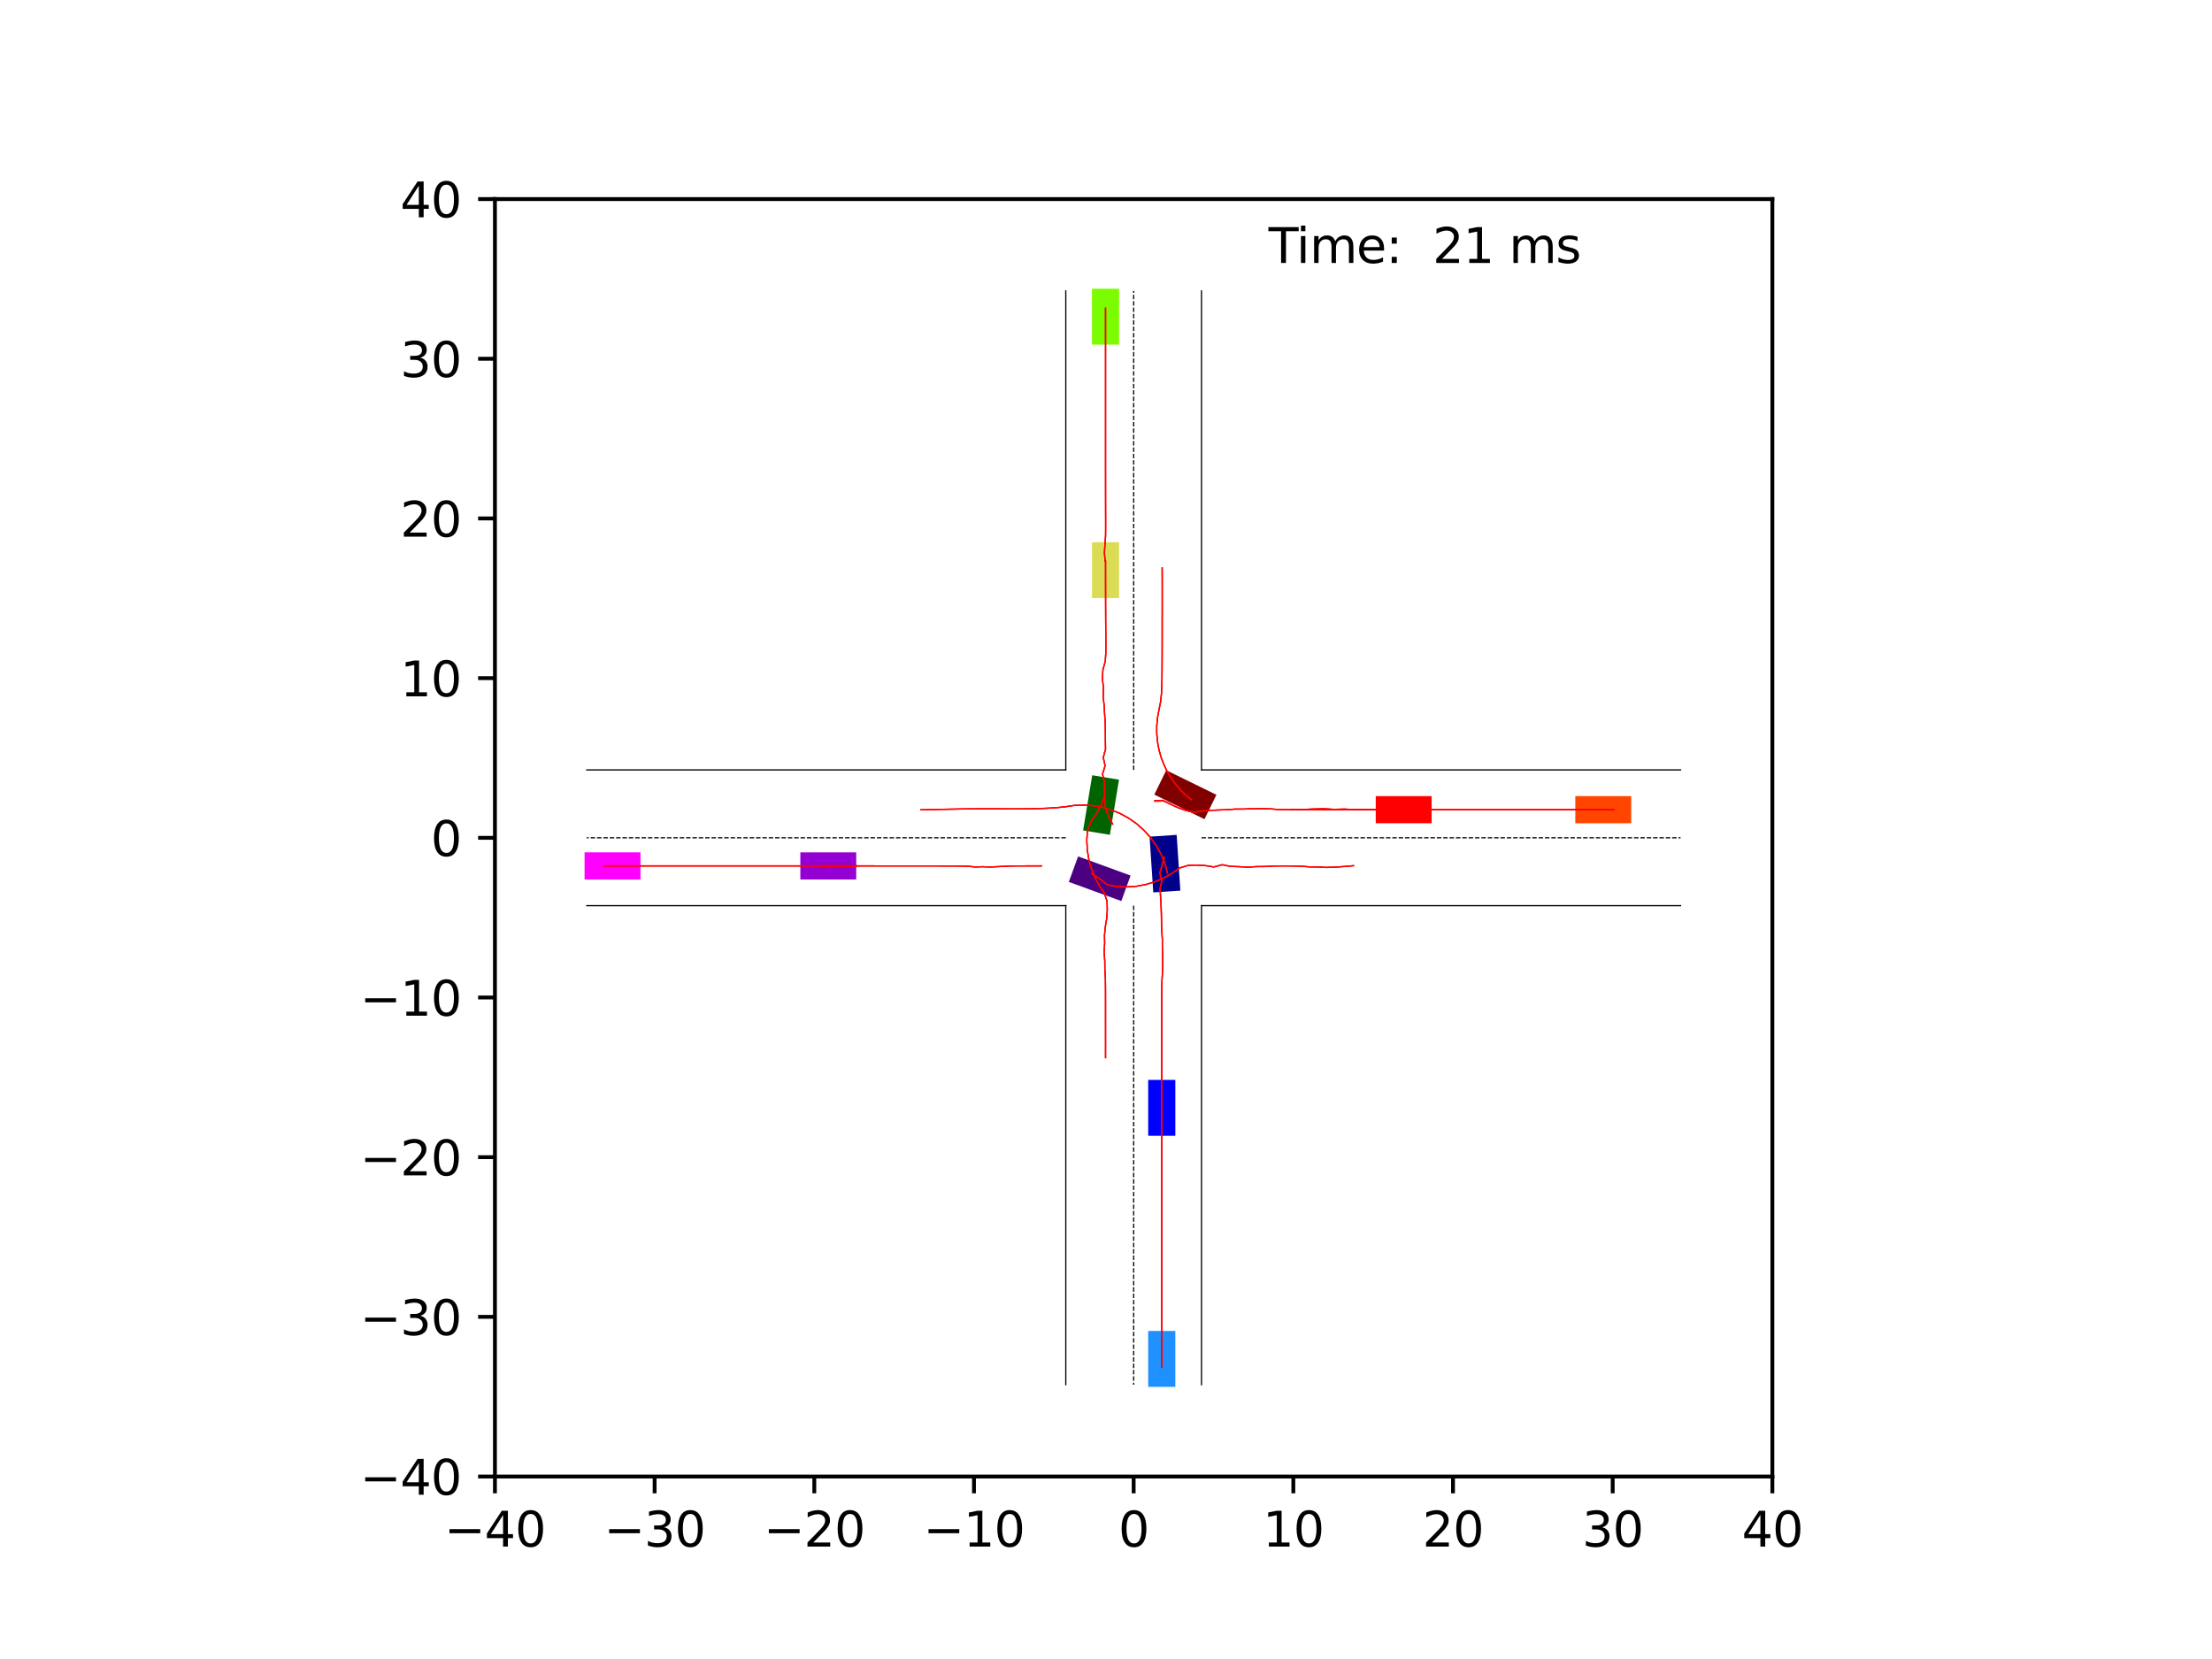 <?xml version="1.0" encoding="utf-8" standalone="no"?>
<!DOCTYPE svg PUBLIC "-//W3C//DTD SVG 1.1//EN"
  "http://www.w3.org/Graphics/SVG/1.1/DTD/svg11.dtd">
<svg xmlns:xlink="http://www.w3.org/1999/xlink" width="460.8pt" height="345.6pt" viewBox="0 0 460.8 345.6" xmlns="http://www.w3.org/2000/svg" version="1.1">
 <defs>
  <style type="text/css">*{stroke-linejoin: round; stroke-linecap: butt}</style>
 </defs>
 <g id="figure_1">
  <g id="patch_1">
   <path d="M 0 345.6 
L 460.8 345.6 
L 460.8 0 
L 0 0 
z
" style="fill: #ffffff"/>
  </g>
  <g id="axes_1">
   <g id="patch_2">
    <path d="M 103.104 307.584 
L 369.216 307.584 
L 369.216 41.472 
L 103.104 41.472 
z
" style="fill: #ffffff"/>
   </g>
   <g id="patch_3">
    <path d="M 245.89 185.534 
L 245.121 173.917 
L 239.478 174.291 
L 240.248 185.908 
z
" clip-path="url(#p01f7a4b858)" style="fill: #00008b"/>
   </g>
   <g id="patch_4">
    <path d="M 253.405 165.577 
L 242.952 160.45 
L 240.462 165.528 
L 250.915 170.654 
z
" clip-path="url(#p01f7a4b858)" style="fill: #800000"/>
   </g>
   <g id="patch_5">
    <path d="M 227.53 161.5 
L 225.63 172.987 
L 231.209 173.909 
L 233.109 162.423 
z
" clip-path="url(#p01f7a4b858)" style="fill: #006400"/>
   </g>
   <g id="patch_6">
    <path d="M 222.652 183.72 
L 233.591 187.706 
L 235.527 182.393 
L 224.588 178.407 
z
" clip-path="url(#p01f7a4b858)" style="fill: #4b0082"/>
   </g>
   <g id="patch_7">
    <path d="M 244.843 236.604 
L 244.843 224.962 
L 239.188 224.962 
L 239.188 236.604 
z
" clip-path="url(#p01f7a4b858)" style="fill: #0000ff"/>
   </g>
   <g id="patch_8">
    <path d="M 298.236 165.845 
L 286.593 165.845 
L 286.593 171.5 
L 298.236 171.5 
z
" clip-path="url(#p01f7a4b858)" style="fill: #ff0000"/>
   </g>
   <g id="patch_9">
    <path d="M 227.478 112.947 
L 227.481 124.59 
L 233.136 124.588 
L 233.133 112.946 
z
" clip-path="url(#p01f7a4b858)" style="fill: #dbdc56"/>
   </g>
   <g id="patch_10">
    <path d="M 166.726 183.211 
L 178.368 183.211 
L 178.368 177.557 
L 166.726 177.556 
z
" clip-path="url(#p01f7a4b858)" style="fill: #9400d3"/>
   </g>
   <g id="patch_11">
    <path d="M 244.843 288.908 
L 244.843 277.265 
L 239.188 277.265 
L 239.188 288.908 
z
" clip-path="url(#p01f7a4b858)" style="fill: #1e90ff"/>
   </g>
   <g id="patch_12">
    <path d="M 339.808 165.845 
L 328.166 165.845 
L 328.166 171.5 
L 339.808 171.5 
z
" clip-path="url(#p01f7a4b858)" style="fill: #ff4500"/>
   </g>
   <g id="patch_13">
    <path d="M 227.477 60.148 
L 227.477 71.791 
L 233.132 71.791 
L 233.132 60.148 
z
" clip-path="url(#p01f7a4b858)" style="fill: #7cfc00"/>
   </g>
   <g id="patch_14">
    <path d="M 121.78 183.211 
L 133.423 183.211 
L 133.423 177.556 
L 121.78 177.556 
z
" clip-path="url(#p01f7a4b858)" style="fill: #ff00ff"/>
   </g>
   <g id="matplotlib.axis_1">
    <g id="xtick_1">
     <g id="line2d_1">
      <defs>
       <path id="m1ffe1c98fa" d="M 0 0 
L 0 3.5 
" style="stroke: #000000; stroke-width: 0.8"/>
      </defs>
      <g>
       <use xlink:href="#m1ffe1c98fa" x="103.104" y="307.584" style="stroke: #000000; stroke-width: 0.8"/>
      </g>
     </g>
     <g id="text_1">
      <!-- −40 -->
      <g transform="translate(92.552 322.182) scale(0.1 -0.1)">
       <defs>
        <path id="DejaVuSans-2212" d="M 678 2272 
L 4684 2272 
L 4684 1741 
L 678 1741 
L 678 2272 
z
" transform="scale(0.016)"/>
        <path id="DejaVuSans-34" d="M 2419 4116 
L 825 1625 
L 2419 1625 
L 2419 4116 
z
M 2253 4666 
L 3047 4666 
L 3047 1625 
L 3713 1625 
L 3713 1100 
L 3047 1100 
L 3047 0 
L 2419 0 
L 2419 1100 
L 313 1100 
L 313 1709 
L 2253 4666 
z
" transform="scale(0.016)"/>
        <path id="DejaVuSans-30" d="M 2034 4250 
Q 1547 4250 1301 3770 
Q 1056 3291 1056 2328 
Q 1056 1369 1301 889 
Q 1547 409 2034 409 
Q 2525 409 2770 889 
Q 3016 1369 3016 2328 
Q 3016 3291 2770 3770 
Q 2525 4250 2034 4250 
z
M 2034 4750 
Q 2819 4750 3233 4129 
Q 3647 3509 3647 2328 
Q 3647 1150 3233 529 
Q 2819 -91 2034 -91 
Q 1250 -91 836 529 
Q 422 1150 422 2328 
Q 422 3509 836 4129 
Q 1250 4750 2034 4750 
z
" transform="scale(0.016)"/>
       </defs>
       <use xlink:href="#DejaVuSans-2212"/>
       <use xlink:href="#DejaVuSans-34" x="83.789"/>
       <use xlink:href="#DejaVuSans-30" x="147.412"/>
      </g>
     </g>
    </g>
    <g id="xtick_2">
     <g id="line2d_2">
      <g>
       <use xlink:href="#m1ffe1c98fa" x="136.368" y="307.584" style="stroke: #000000; stroke-width: 0.8"/>
      </g>
     </g>
     <g id="text_2">
      <!-- −30 -->
      <g transform="translate(125.816 322.182) scale(0.1 -0.1)">
       <defs>
        <path id="DejaVuSans-33" d="M 2597 2516 
Q 3050 2419 3304 2112 
Q 3559 1806 3559 1356 
Q 3559 666 3084 287 
Q 2609 -91 1734 -91 
Q 1441 -91 1130 -33 
Q 819 25 488 141 
L 488 750 
Q 750 597 1062 519 
Q 1375 441 1716 441 
Q 2309 441 2620 675 
Q 2931 909 2931 1356 
Q 2931 1769 2642 2001 
Q 2353 2234 1838 2234 
L 1294 2234 
L 1294 2753 
L 1863 2753 
Q 2328 2753 2575 2939 
Q 2822 3125 2822 3475 
Q 2822 3834 2567 4026 
Q 2313 4219 1838 4219 
Q 1578 4219 1281 4162 
Q 984 4106 628 3988 
L 628 4550 
Q 988 4650 1302 4700 
Q 1616 4750 1894 4750 
Q 2613 4750 3031 4423 
Q 3450 4097 3450 3541 
Q 3450 3153 3228 2886 
Q 3006 2619 2597 2516 
z
" transform="scale(0.016)"/>
       </defs>
       <use xlink:href="#DejaVuSans-2212"/>
       <use xlink:href="#DejaVuSans-33" x="83.789"/>
       <use xlink:href="#DejaVuSans-30" x="147.412"/>
      </g>
     </g>
    </g>
    <g id="xtick_3">
     <g id="line2d_3">
      <g>
       <use xlink:href="#m1ffe1c98fa" x="169.632" y="307.584" style="stroke: #000000; stroke-width: 0.8"/>
      </g>
     </g>
     <g id="text_3">
      <!-- −20 -->
      <g transform="translate(159.08 322.182) scale(0.1 -0.1)">
       <defs>
        <path id="DejaVuSans-32" d="M 1228 531 
L 3431 531 
L 3431 0 
L 469 0 
L 469 531 
Q 828 903 1448 1529 
Q 2069 2156 2228 2338 
Q 2531 2678 2651 2914 
Q 2772 3150 2772 3378 
Q 2772 3750 2511 3984 
Q 2250 4219 1831 4219 
Q 1534 4219 1204 4116 
Q 875 4013 500 3803 
L 500 4441 
Q 881 4594 1212 4672 
Q 1544 4750 1819 4750 
Q 2544 4750 2975 4387 
Q 3406 4025 3406 3419 
Q 3406 3131 3298 2873 
Q 3191 2616 2906 2266 
Q 2828 2175 2409 1742 
Q 1991 1309 1228 531 
z
" transform="scale(0.016)"/>
       </defs>
       <use xlink:href="#DejaVuSans-2212"/>
       <use xlink:href="#DejaVuSans-32" x="83.789"/>
       <use xlink:href="#DejaVuSans-30" x="147.412"/>
      </g>
     </g>
    </g>
    <g id="xtick_4">
     <g id="line2d_4">
      <g>
       <use xlink:href="#m1ffe1c98fa" x="202.896" y="307.584" style="stroke: #000000; stroke-width: 0.8"/>
      </g>
     </g>
     <g id="text_4">
      <!-- −10 -->
      <g transform="translate(192.344 322.182) scale(0.1 -0.1)">
       <defs>
        <path id="DejaVuSans-31" d="M 794 531 
L 1825 531 
L 1825 4091 
L 703 3866 
L 703 4441 
L 1819 4666 
L 2450 4666 
L 2450 531 
L 3481 531 
L 3481 0 
L 794 0 
L 794 531 
z
" transform="scale(0.016)"/>
       </defs>
       <use xlink:href="#DejaVuSans-2212"/>
       <use xlink:href="#DejaVuSans-31" x="83.789"/>
       <use xlink:href="#DejaVuSans-30" x="147.412"/>
      </g>
     </g>
    </g>
    <g id="xtick_5">
     <g id="line2d_5">
      <g>
       <use xlink:href="#m1ffe1c98fa" x="236.16" y="307.584" style="stroke: #000000; stroke-width: 0.8"/>
      </g>
     </g>
     <g id="text_5">
      <!-- 0 -->
      <g transform="translate(232.979 322.182) scale(0.1 -0.1)">
       <use xlink:href="#DejaVuSans-30"/>
      </g>
     </g>
    </g>
    <g id="xtick_6">
     <g id="line2d_6">
      <g>
       <use xlink:href="#m1ffe1c98fa" x="269.424" y="307.584" style="stroke: #000000; stroke-width: 0.8"/>
      </g>
     </g>
     <g id="text_6">
      <!-- 10 -->
      <g transform="translate(263.062 322.182) scale(0.1 -0.1)">
       <use xlink:href="#DejaVuSans-31"/>
       <use xlink:href="#DejaVuSans-30" x="63.623"/>
      </g>
     </g>
    </g>
    <g id="xtick_7">
     <g id="line2d_7">
      <g>
       <use xlink:href="#m1ffe1c98fa" x="302.688" y="307.584" style="stroke: #000000; stroke-width: 0.8"/>
      </g>
     </g>
     <g id="text_7">
      <!-- 20 -->
      <g transform="translate(296.325 322.182) scale(0.1 -0.1)">
       <use xlink:href="#DejaVuSans-32"/>
       <use xlink:href="#DejaVuSans-30" x="63.623"/>
      </g>
     </g>
    </g>
    <g id="xtick_8">
     <g id="line2d_8">
      <g>
       <use xlink:href="#m1ffe1c98fa" x="335.952" y="307.584" style="stroke: #000000; stroke-width: 0.8"/>
      </g>
     </g>
     <g id="text_8">
      <!-- 30 -->
      <g transform="translate(329.589 322.182) scale(0.1 -0.1)">
       <use xlink:href="#DejaVuSans-33"/>
       <use xlink:href="#DejaVuSans-30" x="63.623"/>
      </g>
     </g>
    </g>
    <g id="xtick_9">
     <g id="line2d_9">
      <g>
       <use xlink:href="#m1ffe1c98fa" x="369.216" y="307.584" style="stroke: #000000; stroke-width: 0.8"/>
      </g>
     </g>
     <g id="text_9">
      <!-- 40 -->
      <g transform="translate(362.853 322.182) scale(0.1 -0.1)">
       <use xlink:href="#DejaVuSans-34"/>
       <use xlink:href="#DejaVuSans-30" x="63.623"/>
      </g>
     </g>
    </g>
   </g>
   <g id="matplotlib.axis_2">
    <g id="ytick_1">
     <g id="line2d_10">
      <defs>
       <path id="m06faece63b" d="M 0 0 
L -3.5 0 
" style="stroke: #000000; stroke-width: 0.8"/>
      </defs>
      <g>
       <use xlink:href="#m06faece63b" x="103.104" y="307.584" style="stroke: #000000; stroke-width: 0.8"/>
      </g>
     </g>
     <g id="text_10">
      <!-- −40 -->
      <g transform="translate(74.999 311.383) scale(0.1 -0.1)">
       <use xlink:href="#DejaVuSans-2212"/>
       <use xlink:href="#DejaVuSans-34" x="83.789"/>
       <use xlink:href="#DejaVuSans-30" x="147.412"/>
      </g>
     </g>
    </g>
    <g id="ytick_2">
     <g id="line2d_11">
      <g>
       <use xlink:href="#m06faece63b" x="103.104" y="274.32" style="stroke: #000000; stroke-width: 0.8"/>
      </g>
     </g>
     <g id="text_11">
      <!-- −30 -->
      <g transform="translate(74.999 278.119) scale(0.1 -0.1)">
       <use xlink:href="#DejaVuSans-2212"/>
       <use xlink:href="#DejaVuSans-33" x="83.789"/>
       <use xlink:href="#DejaVuSans-30" x="147.412"/>
      </g>
     </g>
    </g>
    <g id="ytick_3">
     <g id="line2d_12">
      <g>
       <use xlink:href="#m06faece63b" x="103.104" y="241.056" style="stroke: #000000; stroke-width: 0.8"/>
      </g>
     </g>
     <g id="text_12">
      <!-- −20 -->
      <g transform="translate(74.999 244.855) scale(0.1 -0.1)">
       <use xlink:href="#DejaVuSans-2212"/>
       <use xlink:href="#DejaVuSans-32" x="83.789"/>
       <use xlink:href="#DejaVuSans-30" x="147.412"/>
      </g>
     </g>
    </g>
    <g id="ytick_4">
     <g id="line2d_13">
      <g>
       <use xlink:href="#m06faece63b" x="103.104" y="207.792" style="stroke: #000000; stroke-width: 0.8"/>
      </g>
     </g>
     <g id="text_13">
      <!-- −10 -->
      <g transform="translate(74.999 211.591) scale(0.1 -0.1)">
       <use xlink:href="#DejaVuSans-2212"/>
       <use xlink:href="#DejaVuSans-31" x="83.789"/>
       <use xlink:href="#DejaVuSans-30" x="147.412"/>
      </g>
     </g>
    </g>
    <g id="ytick_5">
     <g id="line2d_14">
      <g>
       <use xlink:href="#m06faece63b" x="103.104" y="174.528" style="stroke: #000000; stroke-width: 0.8"/>
      </g>
     </g>
     <g id="text_14">
      <!-- 0 -->
      <g transform="translate(89.742 178.327) scale(0.1 -0.1)">
       <use xlink:href="#DejaVuSans-30"/>
      </g>
     </g>
    </g>
    <g id="ytick_6">
     <g id="line2d_15">
      <g>
       <use xlink:href="#m06faece63b" x="103.104" y="141.264" style="stroke: #000000; stroke-width: 0.8"/>
      </g>
     </g>
     <g id="text_15">
      <!-- 10 -->
      <g transform="translate(83.379 145.063) scale(0.1 -0.1)">
       <use xlink:href="#DejaVuSans-31"/>
       <use xlink:href="#DejaVuSans-30" x="63.623"/>
      </g>
     </g>
    </g>
    <g id="ytick_7">
     <g id="line2d_16">
      <g>
       <use xlink:href="#m06faece63b" x="103.104" y="108" style="stroke: #000000; stroke-width: 0.8"/>
      </g>
     </g>
     <g id="text_16">
      <!-- 20 -->
      <g transform="translate(83.379 111.799) scale(0.1 -0.1)">
       <use xlink:href="#DejaVuSans-32"/>
       <use xlink:href="#DejaVuSans-30" x="63.623"/>
      </g>
     </g>
    </g>
    <g id="ytick_8">
     <g id="line2d_17">
      <g>
       <use xlink:href="#m06faece63b" x="103.104" y="74.736" style="stroke: #000000; stroke-width: 0.8"/>
      </g>
     </g>
     <g id="text_17">
      <!-- 30 -->
      <g transform="translate(83.379 78.535) scale(0.1 -0.1)">
       <use xlink:href="#DejaVuSans-33"/>
       <use xlink:href="#DejaVuSans-30" x="63.623"/>
      </g>
     </g>
    </g>
    <g id="ytick_9">
     <g id="line2d_18">
      <g>
       <use xlink:href="#m06faece63b" x="103.104" y="41.472" style="stroke: #000000; stroke-width: 0.8"/>
      </g>
     </g>
     <g id="text_18">
      <!-- 40 -->
      <g transform="translate(83.379 45.271) scale(0.1 -0.1)">
       <use xlink:href="#DejaVuSans-34"/>
       <use xlink:href="#DejaVuSans-30" x="63.623"/>
      </g>
     </g>
    </g>
   </g>
   <g id="line2d_19">
    <path d="M 250.297 288.457 
L 250.297 188.665 
" clip-path="url(#p01f7a4b858)" style="fill: none; stroke: #000000; stroke-width: 0.25; stroke-linecap: square"/>
   </g>
   <g id="line2d_20">
    <path d="M 250.297 188.665 
L 350.089 188.665 
" clip-path="url(#p01f7a4b858)" style="fill: none; stroke: #000000; stroke-width: 0.25; stroke-linecap: square"/>
   </g>
   <g id="line2d_21">
    <path d="M 350.089 160.391 
L 250.297 160.391 
" clip-path="url(#p01f7a4b858)" style="fill: none; stroke: #000000; stroke-width: 0.25; stroke-linecap: square"/>
   </g>
   <g id="line2d_22">
    <path d="M 250.297 160.391 
L 250.297 60.599 
" clip-path="url(#p01f7a4b858)" style="fill: none; stroke: #000000; stroke-width: 0.25; stroke-linecap: square"/>
   </g>
   <g id="line2d_23">
    <path d="M 222.023 60.599 
L 222.023 160.391 
" clip-path="url(#p01f7a4b858)" style="fill: none; stroke: #000000; stroke-width: 0.25; stroke-linecap: square"/>
   </g>
   <g id="line2d_24">
    <path d="M 222.023 160.391 
L 122.231 160.391 
" clip-path="url(#p01f7a4b858)" style="fill: none; stroke: #000000; stroke-width: 0.25; stroke-linecap: square"/>
   </g>
   <g id="line2d_25">
    <path d="M 122.231 188.665 
L 222.023 188.665 
" clip-path="url(#p01f7a4b858)" style="fill: none; stroke: #000000; stroke-width: 0.25; stroke-linecap: square"/>
   </g>
   <g id="line2d_26">
    <path d="M 222.023 188.665 
L 222.023 288.457 
" clip-path="url(#p01f7a4b858)" style="fill: none; stroke: #000000; stroke-width: 0.25; stroke-linecap: square"/>
   </g>
   <g id="line2d_27">
    <path d="M 250.297 174.528 
L 350.089 174.528 
" clip-path="url(#p01f7a4b858)" style="fill: none; stroke-dasharray: 0.925,0.4; stroke-dashoffset: 0; stroke: #000000; stroke-width: 0.25"/>
   </g>
   <g id="line2d_28">
    <path d="M 236.16 160.391 
L 236.16 60.599 
" clip-path="url(#p01f7a4b858)" style="fill: none; stroke-dasharray: 0.925,0.4; stroke-dashoffset: 0; stroke: #000000; stroke-width: 0.25"/>
   </g>
   <g id="line2d_29">
    <path d="M 222.023 174.528 
L 122.231 174.528 
" clip-path="url(#p01f7a4b858)" style="fill: none; stroke-dasharray: 0.925,0.4; stroke-dashoffset: 0; stroke: #000000; stroke-width: 0.25"/>
   </g>
   <g id="line2d_30">
    <path d="M 236.16 188.665 
L 236.16 288.457 
" clip-path="url(#p01f7a4b858)" style="fill: none; stroke-dasharray: 0.925,0.4; stroke-dashoffset: 0; stroke: #000000; stroke-width: 0.25"/>
   </g>
   <g id="line2d_31">
    <path d="M 243.207 181.901 
L 242.684 179.913 
L 241.895 178 
L 240.889 176.183 
L 239.685 174.493 
L 238.303 172.96 
L 236.771 171.604 
L 235.113 170.439 
L 233.353 169.475 
L 231.512 168.717 
L 229.616 168.168 
L 227.687 167.831 
L 225.749 167.702 
L 223.823 167.78 
L 221.928 168.059 
L 220.033 168.252 
L 218.14 168.362 
L 216.249 168.429 
L 214.363 168.469 
L 212.478 168.491 
L 210.596 168.494 
L 208.715 168.484 
L 206.836 168.471 
L 204.957 168.466 
L 203.08 168.483 
L 201.203 168.507 
L 199.326 168.537 
L 197.45 168.573 
L 195.575 168.613 
L 193.701 168.66 
L 191.827 168.711 
" clip-path="url(#p01f7a4b858)" style="fill: none; stroke: #ff0000; stroke-opacity: 0.2; stroke-width: 0.25; stroke-linecap: square"/>
   </g>
   <g id="line2d_32">
    <path d="M 243.207 181.901 
L 242.684 179.913 
L 241.895 178 
L 240.89 176.183 
L 239.686 174.493 
L 238.304 172.959 
L 236.772 171.604 
L 235.114 170.44 
L 233.353 169.476 
L 231.512 168.718 
L 229.615 168.17 
L 227.686 167.833 
L 225.748 167.706 
L 223.822 167.785 
L 221.928 168.065 
L 220.033 168.26 
L 218.139 168.372 
L 216.249 168.439 
L 214.362 168.481 
L 212.478 168.503 
L 210.596 168.507 
L 208.715 168.497 
L 206.836 168.484 
L 204.957 168.479 
L 203.079 168.496 
L 201.202 168.521 
L 199.326 168.551 
L 197.45 168.586 
L 195.575 168.626 
L 193.701 168.672 
L 191.827 168.723 
" clip-path="url(#p01f7a4b858)" style="fill: none; stroke: #ff0000; stroke-opacity: 0.4; stroke-width: 0.25; stroke-linecap: square"/>
   </g>
   <g id="line2d_33">
    <path d="M 243.207 181.901 
L 242.684 179.912 
L 241.895 178 
L 240.891 176.182 
L 239.687 174.492 
L 238.307 172.957 
L 236.775 171.601 
L 235.117 170.437 
L 233.356 169.473 
L 231.516 168.714 
L 229.619 168.165 
L 227.69 167.827 
L 225.752 167.701 
L 223.826 167.781 
L 221.932 168.061 
L 220.037 168.257 
L 218.144 168.368 
L 216.253 168.436 
L 214.366 168.477 
L 212.482 168.499 
L 210.6 168.503 
L 208.719 168.492 
L 206.84 168.479 
L 204.961 168.474 
L 203.084 168.49 
L 201.207 168.513 
L 199.33 168.543 
L 197.454 168.576 
L 195.579 168.615 
L 193.705 168.659 
L 191.831 168.709 
" clip-path="url(#p01f7a4b858)" style="fill: none; stroke: #ff0000; stroke-opacity: 0.6; stroke-width: 0.25; stroke-linecap: square"/>
   </g>
   <g id="line2d_34">
    <path d="M 243.207 181.901 
L 242.684 179.913 
L 241.895 178 
L 240.89 176.182 
L 239.686 174.492 
L 238.306 172.958 
L 236.774 171.602 
L 235.116 170.437 
L 233.355 169.473 
L 231.514 168.715 
L 229.617 168.167 
L 227.688 167.83 
L 225.75 167.704 
L 223.824 167.784 
L 221.93 168.065 
L 220.035 168.261 
L 218.141 168.373 
L 216.251 168.442 
L 214.364 168.483 
L 212.48 168.505 
L 210.598 168.509 
L 208.717 168.498 
L 206.838 168.485 
L 204.959 168.479 
L 203.081 168.495 
L 201.204 168.519 
L 199.328 168.548 
L 197.452 168.581 
L 195.577 168.619 
L 193.702 168.662 
L 191.828 168.711 
" clip-path="url(#p01f7a4b858)" style="fill: none; stroke: #ff0000; stroke-opacity: 0.8; stroke-width: 0.25; stroke-linecap: square"/>
   </g>
   <g id="line2d_35">
    <path d="M 243.207 181.901 
L 242.684 179.913 
L 241.895 178 
L 240.89 176.183 
L 239.685 174.493 
L 238.304 172.959 
L 236.772 171.603 
L 235.114 170.439 
L 233.353 169.475 
L 231.512 168.717 
L 229.615 168.169 
L 227.686 167.832 
L 225.747 167.705 
L 223.821 167.784 
L 221.927 168.064 
L 220.032 168.26 
L 218.139 168.372 
L 216.248 168.441 
L 214.361 168.482 
L 212.477 168.503 
L 210.595 168.507 
L 208.714 168.495 
L 206.835 168.481 
L 204.956 168.475 
L 203.078 168.49 
L 201.201 168.512 
L 199.325 168.54 
L 197.449 168.573 
L 195.574 168.609 
L 193.699 168.652 
L 191.825 168.699 
" clip-path="url(#p01f7a4b858)" style="fill: none; stroke: #ff0000; stroke-width: 0.25; stroke-linecap: square"/>
   </g>
   <g id="line2d_36">
    <path d="M 248.165 166.576 
L 246.934 165.551 
L 245.807 164.432 
L 244.787 163.226 
L 243.877 161.94 
L 243.081 160.582 
L 242.403 159.153 
L 241.847 157.66 
L 241.419 156.107 
L 241.126 154.504 
L 240.977 152.861 
L 240.976 151.194 
L 241.13 149.518 
L 241.44 147.849 
L 241.775 146.175 
L 241.958 144.467 
L 242.036 142.744 
L 242.077 141.013 
L 242.091 139.278 
L 242.101 137.538 
L 242.109 135.795 
L 242.115 134.049 
L 242.12 132.302 
L 242.124 130.553 
L 242.128 128.804 
L 242.131 127.053 
L 242.133 125.302 
L 242.134 123.55 
L 242.134 121.797 
L 242.131 120.045 
L 242.123 118.291 
" clip-path="url(#p01f7a4b858)" style="fill: none; stroke: #ff0000; stroke-opacity: 0.2; stroke-width: 0.25; stroke-linecap: square"/>
   </g>
   <g id="line2d_37">
    <path d="M 248.165 166.576 
L 246.934 165.552 
L 245.806 164.433 
L 244.785 163.227 
L 243.875 161.942 
L 243.078 160.584 
L 242.4 159.156 
L 241.843 157.663 
L 241.414 156.111 
L 241.12 154.508 
L 240.969 152.865 
L 240.967 151.198 
L 241.12 149.522 
L 241.428 147.853 
L 241.761 146.178 
L 241.943 144.471 
L 242.018 142.747 
L 242.057 141.017 
L 242.069 139.281 
L 242.076 137.541 
L 242.081 135.798 
L 242.085 134.053 
L 242.087 132.305 
L 242.089 130.556 
L 242.091 128.806 
L 242.092 127.056 
L 242.091 125.304 
L 242.091 123.552 
L 242.089 121.799 
L 242.084 120.047 
L 242.075 118.293 
" clip-path="url(#p01f7a4b858)" style="fill: none; stroke: #ff0000; stroke-opacity: 0.4; stroke-width: 0.25; stroke-linecap: square"/>
   </g>
   <g id="line2d_38">
    <path d="M 248.165 166.576 
L 246.933 165.553 
L 245.804 164.435 
L 244.783 163.23 
L 243.874 161.944 
L 243.079 160.585 
L 242.402 159.156 
L 241.847 157.663 
L 241.42 156.11 
L 241.128 154.507 
L 240.978 152.864 
L 240.978 151.197 
L 241.131 149.521 
L 241.441 147.853 
L 241.776 146.178 
L 241.959 144.471 
L 242.036 142.748 
L 242.076 141.017 
L 242.089 139.281 
L 242.098 137.541 
L 242.104 135.798 
L 242.108 134.053 
L 242.112 132.305 
L 242.115 130.556 
L 242.118 128.806 
L 242.121 127.055 
L 242.122 125.304 
L 242.123 123.551 
L 242.124 121.799 
L 242.121 120.046 
L 242.114 118.292 
" clip-path="url(#p01f7a4b858)" style="fill: none; stroke: #ff0000; stroke-opacity: 0.6; stroke-width: 0.25; stroke-linecap: square"/>
   </g>
   <g id="line2d_39">
    <path d="M 248.165 166.576 
L 246.932 165.554 
L 245.803 164.436 
L 244.782 163.231 
L 243.873 161.946 
L 243.078 160.586 
L 242.401 159.158 
L 241.846 157.664 
L 241.418 156.112 
L 241.126 154.509 
L 240.977 152.866 
L 240.976 151.199 
L 241.129 149.523 
L 241.439 147.855 
L 241.773 146.181 
L 241.955 144.473 
L 242.031 142.75 
L 242.069 141.019 
L 242.081 139.284 
L 242.088 137.544 
L 242.093 135.8 
L 242.096 134.055 
L 242.098 132.307 
L 242.1 130.558 
L 242.101 128.808 
L 242.102 127.057 
L 242.103 125.305 
L 242.102 123.553 
L 242.102 121.8 
L 242.098 120.047 
L 242.09 118.293 
" clip-path="url(#p01f7a4b858)" style="fill: none; stroke: #ff0000; stroke-opacity: 0.8; stroke-width: 0.25; stroke-linecap: square"/>
   </g>
   <g id="line2d_40">
    <path d="M 248.165 166.576 
L 246.934 165.552 
L 245.806 164.433 
L 244.786 163.227 
L 243.876 161.942 
L 243.082 160.583 
L 242.404 159.154 
L 241.849 157.661 
L 241.422 156.108 
L 241.131 154.505 
L 240.982 152.863 
L 240.982 151.196 
L 241.137 149.521 
L 241.447 147.853 
L 241.782 146.178 
L 241.965 144.471 
L 242.041 142.748 
L 242.08 141.017 
L 242.092 139.281 
L 242.099 137.541 
L 242.104 135.798 
L 242.107 134.053 
L 242.109 132.305 
L 242.111 130.556 
L 242.113 128.805 
L 242.115 127.054 
L 242.116 125.302 
L 242.116 123.55 
L 242.116 121.797 
L 242.114 120.043 
L 242.106 118.29 
" clip-path="url(#p01f7a4b858)" style="fill: none; stroke: #ff0000; stroke-width: 0.25; stroke-linecap: square"/>
   </g>
   <g id="line2d_41">
    <path d="M 230.092 165.911 
L 229.369 167.705 
L 228.443 169.442 
L 227.314 171.102 
L 226.527 172.983 
L 226.399 175.036 
L 226.506 177.088 
L 226.839 179.092 
L 227.382 181.008 
L 228.11 182.808 
L 229.002 184.477 
L 230.037 186.009 
L 230.617 187.726 
L 230.673 189.512 
L 230.556 191.281 
L 230.269 193.025 
L 230.094 194.784 
L 230.124 196.557 
L 230.012 198.334 
L 230.145 200.12 
L 230.161 201.921 
L 230.273 203.729 
L 230.298 205.551 
L 230.304 207.381 
L 230.305 209.22 
L 230.305 211.064 
L 230.306 212.914 
L 230.307 214.767 
L 230.307 216.621 
L 230.307 218.477 
L 230.304 220.332 
" clip-path="url(#p01f7a4b858)" style="fill: none; stroke: #ff0000; stroke-opacity: 0.2; stroke-width: 0.25; stroke-linecap: square"/>
   </g>
   <g id="line2d_42">
    <path d="M 230.092 165.911 
L 229.369 167.705 
L 228.443 169.443 
L 227.314 171.102 
L 226.527 172.982 
L 226.399 175.036 
L 226.505 177.088 
L 226.838 179.092 
L 227.38 181.008 
L 228.108 182.808 
L 228.999 184.477 
L 230.035 186.008 
L 230.614 187.726 
L 230.67 189.512 
L 230.553 191.281 
L 230.266 193.025 
L 230.09 194.784 
L 230.121 196.556 
L 230.008 198.334 
L 230.141 200.12 
L 230.158 201.921 
L 230.269 203.729 
L 230.295 205.55 
L 230.3 207.38 
L 230.302 209.219 
L 230.302 211.064 
L 230.303 212.913 
L 230.304 214.766 
L 230.305 216.621 
L 230.305 218.476 
L 230.303 220.332 
" clip-path="url(#p01f7a4b858)" style="fill: none; stroke: #ff0000; stroke-opacity: 0.4; stroke-width: 0.25; stroke-linecap: square"/>
   </g>
   <g id="line2d_43">
    <path d="M 230.092 165.911 
L 229.37 167.705 
L 228.445 169.444 
L 227.317 171.103 
L 226.53 172.984 
L 226.402 175.037 
L 226.506 177.09 
L 226.836 179.094 
L 227.377 181.01 
L 228.106 182.81 
L 228.999 184.478 
L 230.037 186.008 
L 230.616 187.726 
L 230.673 189.512 
L 230.556 191.28 
L 230.268 193.024 
L 230.092 194.783 
L 230.122 196.556 
L 230.01 198.333 
L 230.143 200.119 
L 230.159 201.92 
L 230.271 203.728 
L 230.296 205.549 
L 230.302 207.38 
L 230.303 209.218 
L 230.304 211.063 
L 230.305 212.913 
L 230.306 214.766 
L 230.307 216.621 
L 230.307 218.476 
L 230.305 220.332 
" clip-path="url(#p01f7a4b858)" style="fill: none; stroke: #ff0000; stroke-opacity: 0.6; stroke-width: 0.25; stroke-linecap: square"/>
   </g>
   <g id="line2d_44">
    <path d="M 230.092 165.911 
L 229.37 167.705 
L 228.446 169.444 
L 227.318 171.104 
L 226.531 172.984 
L 226.403 175.038 
L 226.506 177.09 
L 226.835 179.095 
L 227.375 181.011 
L 228.105 182.81 
L 228.999 184.478 
L 230.037 186.008 
L 230.616 187.725 
L 230.674 189.511 
L 230.556 191.28 
L 230.267 193.023 
L 230.091 194.782 
L 230.121 196.555 
L 230.008 198.332 
L 230.141 200.118 
L 230.157 201.919 
L 230.269 203.727 
L 230.295 205.548 
L 230.3 207.379 
L 230.302 209.217 
L 230.302 211.062 
L 230.303 212.912 
L 230.304 214.765 
L 230.305 216.621 
L 230.305 218.477 
L 230.303 220.333 
" clip-path="url(#p01f7a4b858)" style="fill: none; stroke: #ff0000; stroke-opacity: 0.8; stroke-width: 0.25; stroke-linecap: square"/>
   </g>
   <g id="line2d_45">
    <path d="M 230.092 165.911 
L 229.37 167.705 
L 228.444 169.443 
L 227.316 171.102 
L 226.528 172.983 
L 226.4 175.036 
L 226.505 177.089 
L 226.837 179.093 
L 227.379 181.009 
L 228.107 182.808 
L 229 184.477 
L 230.036 186.008 
L 230.616 187.725 
L 230.672 189.511 
L 230.555 191.28 
L 230.267 193.023 
L 230.091 194.782 
L 230.121 196.555 
L 230.008 198.332 
L 230.141 200.118 
L 230.158 201.919 
L 230.27 203.727 
L 230.296 205.548 
L 230.301 207.378 
L 230.303 209.217 
L 230.303 211.062 
L 230.304 212.912 
L 230.305 214.765 
L 230.307 216.621 
L 230.307 218.477 
L 230.305 220.333 
" clip-path="url(#p01f7a4b858)" style="fill: none; stroke: #ff0000; stroke-width: 0.25; stroke-linecap: square"/>
   </g>
   <g id="line2d_46">
    <path d="M 227.43 182.001 
L 229.089 183.056 
L 230.652 184.307 
L 232.649 184.686 
L 234.699 184.77 
L 236.75 184.623 
L 238.759 184.249 
L 240.685 183.66 
L 242.498 182.876 
L 244.178 181.921 
L 245.714 180.819 
L 247.491 180.293 
L 249.313 180.219 
L 251.11 180.327 
L 252.876 180.609 
L 254.596 180.141 
L 256.345 180.489 
L 258.133 180.544 
L 259.925 180.649 
L 261.724 180.529 
L 263.536 180.519 
L 265.354 180.406 
L 267.183 180.388 
L 269.019 180.398 
L 270.862 180.442 
L 272.704 180.582 
L 274.556 180.612 
L 276.408 180.707 
L 278.26 180.623 
L 280.111 180.493 
L 281.957 180.318 
" clip-path="url(#p01f7a4b858)" style="fill: none; stroke: #ff0000; stroke-opacity: 0.2; stroke-width: 0.25; stroke-linecap: square"/>
   </g>
   <g id="line2d_47">
    <path d="M 227.43 182.001 
L 229.09 183.056 
L 230.652 184.307 
L 232.648 184.686 
L 234.698 184.77 
L 236.75 184.623 
L 238.759 184.248 
L 240.685 183.659 
L 242.497 182.875 
L 244.177 181.921 
L 245.714 180.819 
L 247.491 180.292 
L 249.312 180.218 
L 251.109 180.326 
L 252.875 180.609 
L 254.596 180.141 
L 256.345 180.489 
L 258.132 180.545 
L 259.924 180.649 
L 261.723 180.53 
L 263.535 180.519 
L 265.353 180.406 
L 267.182 180.387 
L 269.019 180.398 
L 270.861 180.442 
L 272.704 180.583 
L 274.556 180.614 
L 276.407 180.71 
L 278.26 180.628 
L 280.111 180.501 
L 281.958 180.331 
" clip-path="url(#p01f7a4b858)" style="fill: none; stroke: #ff0000; stroke-opacity: 0.4; stroke-width: 0.25; stroke-linecap: square"/>
   </g>
   <g id="line2d_48">
    <path d="M 227.43 182.001 
L 229.089 183.057 
L 230.652 184.307 
L 232.648 184.687 
L 234.698 184.769 
L 236.749 184.62 
L 238.758 184.243 
L 240.683 183.652 
L 242.496 182.87 
L 244.177 181.916 
L 245.714 180.814 
L 247.491 180.287 
L 249.312 180.214 
L 251.109 180.323 
L 252.875 180.606 
L 254.596 180.138 
L 256.344 180.487 
L 258.132 180.542 
L 259.924 180.647 
L 261.723 180.527 
L 263.535 180.517 
L 265.353 180.404 
L 267.182 180.385 
L 269.019 180.396 
L 270.861 180.44 
L 272.704 180.581 
L 274.556 180.613 
L 276.407 180.71 
L 278.261 180.631 
L 280.111 180.507 
L 281.959 180.34 
" clip-path="url(#p01f7a4b858)" style="fill: none; stroke: #ff0000; stroke-opacity: 0.6; stroke-width: 0.25; stroke-linecap: square"/>
   </g>
   <g id="line2d_49">
    <path d="M 227.43 182.001 
L 229.089 183.057 
L 230.652 184.307 
L 232.648 184.687 
L 234.698 184.769 
L 236.749 184.619 
L 238.758 184.241 
L 240.683 183.651 
L 242.496 182.869 
L 244.177 181.916 
L 245.714 180.814 
L 247.491 180.287 
L 249.312 180.214 
L 251.109 180.323 
L 252.875 180.607 
L 254.596 180.139 
L 256.345 180.488 
L 258.132 180.543 
L 259.924 180.648 
L 261.723 180.528 
L 263.535 180.517 
L 265.353 180.404 
L 267.182 180.384 
L 269.018 180.395 
L 270.861 180.439 
L 272.704 180.579 
L 274.556 180.611 
L 276.407 180.708 
L 278.261 180.63 
L 280.112 180.508 
L 281.96 180.343 
" clip-path="url(#p01f7a4b858)" style="fill: none; stroke: #ff0000; stroke-opacity: 0.8; stroke-width: 0.25; stroke-linecap: square"/>
   </g>
   <g id="line2d_50">
    <path d="M 227.43 182.001 
L 229.089 183.057 
L 230.652 184.307 
L 232.649 184.686 
L 234.699 184.769 
L 236.75 184.621 
L 238.759 184.245 
L 240.684 183.655 
L 242.497 182.872 
L 244.178 181.918 
L 245.714 180.816 
L 247.491 180.289 
L 249.312 180.217 
L 251.109 180.325 
L 252.875 180.608 
L 254.595 180.14 
L 256.344 180.489 
L 258.131 180.544 
L 259.923 180.648 
L 261.723 180.528 
L 263.535 180.516 
L 265.352 180.402 
L 267.181 180.382 
L 269.018 180.392 
L 270.86 180.435 
L 272.703 180.575 
L 274.555 180.606 
L 276.407 180.704 
L 278.26 180.626 
L 280.112 180.505 
L 281.96 180.343 
" clip-path="url(#p01f7a4b858)" style="fill: none; stroke: #ff0000; stroke-width: 0.25; stroke-linecap: square"/>
   </g>
   <g id="line2d_51">
    <path d="M 242.015 232.651 
L 242.016 230.783 
L 242.015 228.914 
L 242.015 227.044 
L 242.015 225.172 
L 242.015 223.3 
L 242.014 221.427 
L 242.014 219.553 
L 242.013 217.68 
L 242.013 215.807 
L 242.012 213.935 
L 242.011 212.065 
L 242.011 210.198 
L 242.012 208.336 
L 242.019 206.48 
L 242.048 204.631 
L 242.148 202.795 
L 242.213 200.968 
L 242.21 199.154 
L 242.129 197.356 
L 242.117 195.575 
L 241.974 193.818 
L 241.901 192.075 
L 241.837 190.352 
L 241.771 188.646 
L 241.7 186.954 
L 241.681 185.272 
L 242.012 183.631 
L 241.7 181.99 
L 242.191 180.391 
L 242.679 178.783 
" clip-path="url(#p01f7a4b858)" style="fill: none; stroke: #ff0000; stroke-opacity: 0.2; stroke-width: 0.25; stroke-linecap: square"/>
   </g>
   <g id="line2d_52">
    <path d="M 242.015 232.651 
L 242.016 230.783 
L 242.016 228.915 
L 242.016 227.045 
L 242.016 225.175 
L 242.016 223.304 
L 242.016 221.432 
L 242.015 219.56 
L 242.015 217.688 
L 242.014 215.816 
L 242.014 213.946 
L 242.013 212.077 
L 242.012 210.21 
L 242.012 208.347 
L 242.018 206.49 
L 242.046 204.639 
L 242.146 202.798 
L 242.21 200.966 
L 242.209 199.145 
L 242.134 197.338 
L 242.134 195.545 
L 242.008 193.774 
L 241.954 192.016 
L 241.905 190.274 
L 241.833 188.549 
L 241.73 186.839 
L 241.639 185.138 
L 241.937 183.468 
L 241.583 181.814 
L 242.047 180.187 
L 242.506 178.552 
" clip-path="url(#p01f7a4b858)" style="fill: none; stroke: #ff0000; stroke-opacity: 0.4; stroke-width: 0.25; stroke-linecap: square"/>
   </g>
   <g id="line2d_53">
    <path d="M 242.015 232.651 
L 242.016 230.783 
L 242.016 228.914 
L 242.016 227.045 
L 242.016 225.174 
L 242.016 223.303 
L 242.015 221.431 
L 242.015 219.559 
L 242.015 217.687 
L 242.015 215.815 
L 242.014 213.945 
L 242.013 212.076 
L 242.012 210.211 
L 242.012 208.349 
L 242.019 206.493 
L 242.046 204.644 
L 242.145 202.806 
L 242.209 200.976 
L 242.207 199.158 
L 242.132 197.355 
L 242.135 195.566 
L 242.012 193.797 
L 241.968 192.042 
L 241.932 190.304 
L 241.87 188.581 
L 241.771 186.872 
L 241.666 185.173 
L 242.006 183.511 
L 241.629 181.858 
L 242.098 180.227 
L 242.538 178.581 
" clip-path="url(#p01f7a4b858)" style="fill: none; stroke: #ff0000; stroke-opacity: 0.6; stroke-width: 0.25; stroke-linecap: square"/>
   </g>
   <g id="line2d_54">
    <path d="M 242.015 232.651 
L 242.016 230.783 
L 242.016 228.914 
L 242.016 227.045 
L 242.015 225.175 
L 242.015 223.304 
L 242.015 221.432 
L 242.015 219.56 
L 242.015 217.688 
L 242.014 215.817 
L 242.014 213.947 
L 242.013 212.078 
L 242.012 210.213 
L 242.013 208.351 
L 242.019 206.495 
L 242.047 204.645 
L 242.146 202.806 
L 242.21 200.976 
L 242.209 199.156 
L 242.133 197.351 
L 242.135 195.559 
L 242.012 193.788 
L 241.97 192.03 
L 241.94 190.287 
L 241.882 188.56 
L 241.783 186.846 
L 241.659 185.142 
L 242.023 183.478 
L 241.614 181.826 
L 242.078 180.187 
L 242.522 178.535 
" clip-path="url(#p01f7a4b858)" style="fill: none; stroke: #ff0000; stroke-opacity: 0.8; stroke-width: 0.25; stroke-linecap: square"/>
   </g>
   <g id="line2d_55">
    <path d="M 242.015 232.651 
L 242.016 230.783 
L 242.016 228.914 
L 242.016 227.045 
L 242.016 225.175 
L 242.015 223.304 
L 242.015 221.432 
L 242.015 219.56 
L 242.015 217.688 
L 242.014 215.817 
L 242.014 213.947 
L 242.013 212.079 
L 242.012 210.213 
L 242.013 208.352 
L 242.019 206.495 
L 242.046 204.646 
L 242.146 202.807 
L 242.21 200.977 
L 242.208 199.157 
L 242.132 197.352 
L 242.133 195.56 
L 242.009 193.789 
L 241.967 192.03 
L 241.94 190.287 
L 241.886 188.559 
L 241.788 186.844 
L 241.655 185.139 
L 242.047 183.481 
L 241.62 181.832 
L 242.086 180.191 
L 242.532 178.538 
" clip-path="url(#p01f7a4b858)" style="fill: none; stroke: #ff0000; stroke-width: 0.25; stroke-linecap: square"/>
   </g>
   <g id="line2d_56">
    <path d="M 294.283 168.672 
L 292.415 168.673 
L 290.545 168.673 
L 288.673 168.673 
L 286.801 168.673 
L 284.927 168.673 
L 283.053 168.674 
L 281.179 168.674 
L 279.305 168.675 
L 277.431 168.676 
L 275.56 168.678 
L 273.692 168.68 
L 271.827 168.681 
L 269.968 168.681 
L 268.117 168.672 
L 266.275 168.632 
L 264.449 168.488 
L 262.631 168.46 
L 260.829 168.459 
L 259.046 168.543 
L 257.28 168.545 
L 255.54 168.687 
L 253.817 168.748 
L 252.113 168.808 
L 250.43 168.928 
L 248.759 169.031 
L 247.147 168.611 
L 245.593 168.021 
L 244.094 167.291 
L 242.453 166.938 
L 240.772 167.12 
" clip-path="url(#p01f7a4b858)" style="fill: none; stroke: #ff0000; stroke-opacity: 0.2; stroke-width: 0.25; stroke-linecap: square"/>
   </g>
   <g id="line2d_57">
    <path d="M 294.283 168.672 
L 292.415 168.673 
L 290.545 168.673 
L 288.675 168.673 
L 286.804 168.673 
L 284.932 168.673 
L 283.06 168.674 
L 281.187 168.675 
L 279.315 168.675 
L 277.444 168.677 
L 275.574 168.678 
L 273.706 168.68 
L 271.842 168.682 
L 269.983 168.682 
L 268.13 168.672 
L 266.285 168.631 
L 264.456 168.485 
L 262.632 168.456 
L 260.822 168.453 
L 259.029 168.533 
L 257.252 168.53 
L 255.498 168.671 
L 253.758 168.736 
L 252.036 168.812 
L 250.336 168.99 
L 248.651 169.198 
L 246.997 168.846 
L 245.399 168.294 
L 243.854 167.594 
L 242.305 166.872 
L 240.584 166.977 
" clip-path="url(#p01f7a4b858)" style="fill: none; stroke: #ff0000; stroke-opacity: 0.4; stroke-width: 0.25; stroke-linecap: square"/>
   </g>
   <g id="line2d_58">
    <path d="M 294.283 168.672 
L 292.415 168.672 
L 290.545 168.672 
L 288.675 168.672 
L 286.805 168.672 
L 284.933 168.672 
L 283.061 168.673 
L 281.189 168.673 
L 279.318 168.674 
L 277.447 168.675 
L 275.578 168.676 
L 273.712 168.678 
L 271.848 168.68 
L 269.99 168.681 
L 268.138 168.672 
L 266.294 168.633 
L 264.465 168.488 
L 262.641 168.461 
L 260.83 168.463 
L 259.037 168.549 
L 257.257 168.549 
L 255.501 168.689 
L 253.756 168.745 
L 252.029 168.808 
L 250.322 168.98 
L 248.63 169.198 
L 246.977 168.799 
L 245.373 168.23 
L 243.822 167.513 
L 242.283 166.739 
L 240.546 166.817 
" clip-path="url(#p01f7a4b858)" style="fill: none; stroke: #ff0000; stroke-opacity: 0.6; stroke-width: 0.25; stroke-linecap: square"/>
   </g>
   <g id="line2d_59">
    <path d="M 294.283 168.672 
L 292.415 168.672 
L 290.545 168.673 
L 288.675 168.673 
L 286.805 168.673 
L 284.933 168.673 
L 283.061 168.673 
L 281.189 168.674 
L 279.318 168.674 
L 277.447 168.675 
L 275.578 168.677 
L 273.711 168.678 
L 271.848 168.68 
L 269.989 168.68 
L 268.137 168.671 
L 266.293 168.631 
L 264.463 168.485 
L 262.638 168.459 
L 260.827 168.461 
L 259.032 168.549 
L 257.251 168.549 
L 255.492 168.691 
L 253.746 168.747 
L 252.015 168.807 
L 250.306 168.985 
L 248.613 169.222 
L 246.957 168.812 
L 245.349 168.244 
L 243.794 167.525 
L 242.254 166.739 
L 240.512 166.813 
" clip-path="url(#p01f7a4b858)" style="fill: none; stroke: #ff0000; stroke-opacity: 0.8; stroke-width: 0.25; stroke-linecap: square"/>
   </g>
   <g id="line2d_60">
    <path d="M 294.283 168.672 
L 292.415 168.672 
L 290.545 168.673 
L 288.675 168.673 
L 286.804 168.673 
L 284.933 168.673 
L 283.061 168.673 
L 281.189 168.674 
L 279.318 168.675 
L 277.447 168.676 
L 275.578 168.677 
L 273.711 168.679 
L 271.848 168.681 
L 269.99 168.682 
L 268.138 168.673 
L 266.294 168.633 
L 264.464 168.487 
L 262.64 168.46 
L 260.829 168.463 
L 259.035 168.551 
L 257.254 168.552 
L 255.495 168.692 
L 253.748 168.744 
L 252.017 168.796 
L 250.307 168.972 
L 248.614 169.222 
L 246.959 168.806 
L 245.35 168.236 
L 243.794 167.513 
L 242.256 166.72 
L 240.511 166.793 
" clip-path="url(#p01f7a4b858)" style="fill: none; stroke: #ff0000; stroke-width: 0.25; stroke-linecap: square"/>
   </g>
   <g id="line2d_61">
    <path d="M 230.306 116.876 
L 230.307 118.768 
L 230.308 120.66 
L 230.31 122.553 
L 230.313 124.446 
L 230.318 126.341 
L 230.326 128.235 
L 230.337 130.13 
L 230.352 132.024 
L 230.369 133.917 
L 230.363 135.809 
L 230.256 137.696 
L 229.768 139.518 
L 229.646 141.396 
L 229.882 143.258 
L 229.817 145.124 
L 230.012 146.971 
L 230.119 148.814 
L 230.234 150.643 
L 230.257 152.462 
L 230.25 154.268 
L 230.254 156.059 
L 229.835 157.789 
L 230.227 159.516 
L 229.703 161.202 
L 230.145 162.914 
L 230.223 164.686 
L 230.106 166.464 
L 230.175 168.255 
L 230.773 169.955 
L 231.537 171.592 
" clip-path="url(#p01f7a4b858)" style="fill: none; stroke: #ff0000; stroke-opacity: 0.2; stroke-width: 0.25; stroke-linecap: square"/>
   </g>
   <g id="line2d_62">
    <path d="M 230.306 116.876 
L 230.307 118.768 
L 230.309 120.66 
L 230.311 122.552 
L 230.314 124.446 
L 230.319 126.339 
L 230.326 128.233 
L 230.337 130.127 
L 230.352 132.021 
L 230.369 133.914 
L 230.364 135.806 
L 230.257 137.692 
L 229.767 139.514 
L 229.643 141.393 
L 229.882 143.255 
L 229.816 145.122 
L 230.014 146.971 
L 230.123 148.816 
L 230.244 150.647 
L 230.272 152.47 
L 230.271 154.279 
L 230.284 156.076 
L 229.837 157.805 
L 230.217 159.542 
L 229.685 161.234 
L 230.093 162.964 
L 230.153 164.747 
L 230.14 166.54 
L 230.341 168.331 
L 230.994 170.022 
L 231.812 171.644 
" clip-path="url(#p01f7a4b858)" style="fill: none; stroke: #ff0000; stroke-opacity: 0.4; stroke-width: 0.25; stroke-linecap: square"/>
   </g>
   <g id="line2d_63">
    <path d="M 230.306 116.876 
L 230.307 118.768 
L 230.309 120.66 
L 230.311 122.552 
L 230.314 124.446 
L 230.319 126.339 
L 230.327 128.233 
L 230.337 130.127 
L 230.352 132.021 
L 230.368 133.914 
L 230.362 135.805 
L 230.254 137.692 
L 229.761 139.513 
L 229.635 141.391 
L 229.873 143.253 
L 229.805 145.12 
L 230.004 146.968 
L 230.114 148.813 
L 230.238 150.645 
L 230.27 152.467 
L 230.276 154.277 
L 230.301 156.074 
L 229.838 157.8 
L 230.219 159.538 
L 229.685 161.231 
L 230.079 162.966 
L 230.103 164.752 
L 230.105 166.548 
L 230.283 168.346 
L 230.928 170.044 
L 231.74 171.674 
" clip-path="url(#p01f7a4b858)" style="fill: none; stroke: #ff0000; stroke-opacity: 0.6; stroke-width: 0.25; stroke-linecap: square"/>
   </g>
   <g id="line2d_64">
    <path d="M 230.306 116.876 
L 230.307 118.768 
L 230.309 120.66 
L 230.311 122.552 
L 230.314 124.445 
L 230.319 126.339 
L 230.327 128.233 
L 230.338 130.127 
L 230.354 132.02 
L 230.37 133.913 
L 230.366 135.805 
L 230.26 137.691 
L 229.769 139.513 
L 229.644 141.391 
L 229.884 143.252 
L 229.815 145.12 
L 230.012 146.969 
L 230.119 148.814 
L 230.241 150.646 
L 230.27 152.469 
L 230.276 154.28 
L 230.306 156.078 
L 229.828 157.801 
L 230.211 159.54 
L 229.675 161.235 
L 230.063 162.973 
L 230.069 164.762 
L 230.099 166.56 
L 230.3 168.358 
L 230.955 170.054 
L 231.777 171.682 
" clip-path="url(#p01f7a4b858)" style="fill: none; stroke: #ff0000; stroke-opacity: 0.8; stroke-width: 0.25; stroke-linecap: square"/>
   </g>
   <g id="line2d_65">
    <path d="M 230.306 116.876 
L 230.307 118.768 
L 230.309 120.66 
L 230.311 122.552 
L 230.314 124.445 
L 230.319 126.339 
L 230.326 128.233 
L 230.337 130.127 
L 230.353 132.02 
L 230.369 133.913 
L 230.365 135.804 
L 230.259 137.691 
L 229.767 139.512 
L 229.642 141.391 
L 229.882 143.252 
L 229.813 145.119 
L 230.009 146.968 
L 230.116 148.813 
L 230.238 150.646 
L 230.268 152.469 
L 230.276 154.28 
L 230.314 156.079 
L 229.826 157.799 
L 230.214 159.538 
L 229.679 161.233 
L 230.062 162.974 
L 230.05 164.763 
L 230.092 166.562 
L 230.291 168.361 
L 230.944 170.06 
L 231.765 171.689 
" clip-path="url(#p01f7a4b858)" style="fill: none; stroke: #ff0000; stroke-width: 0.25; stroke-linecap: square"/>
   </g>
   <g id="line2d_66">
    <path d="M 171.016 180.384 
L 172.547 180.384 
L 174.078 180.384 
L 175.609 180.384 
L 177.14 180.384 
L 178.671 180.384 
L 180.203 180.384 
L 181.734 180.384 
L 183.265 180.385 
L 184.796 180.385 
L 186.327 180.385 
L 187.858 180.386 
L 189.39 180.386 
L 190.921 180.387 
L 192.452 180.389 
L 193.984 180.39 
L 195.516 180.393 
L 197.048 180.396 
L 198.58 180.402 
L 200.112 180.415 
L 201.644 180.455 
L 203.168 180.614 
L 204.7 180.558 
L 206.231 180.617 
L 207.762 180.544 
L 209.293 180.474 
L 210.823 180.399 
L 212.355 180.386 
L 213.887 180.384 
L 215.419 180.383 
L 216.951 180.383 
" clip-path="url(#p01f7a4b858)" style="fill: none; stroke: #ff0000; stroke-opacity: 0.2; stroke-width: 0.25; stroke-linecap: square"/>
   </g>
   <g id="line2d_67">
    <path d="M 171.016 180.384 
L 172.547 180.384 
L 174.078 180.384 
L 175.609 180.384 
L 177.14 180.384 
L 178.671 180.384 
L 180.203 180.384 
L 181.734 180.384 
L 183.265 180.384 
L 184.796 180.385 
L 186.327 180.385 
L 187.858 180.385 
L 189.39 180.386 
L 190.921 180.387 
L 192.453 180.388 
L 193.984 180.39 
L 195.516 180.392 
L 197.048 180.395 
L 198.58 180.4 
L 200.112 180.411 
L 201.644 180.445 
L 203.168 180.603 
L 204.7 180.545 
L 206.231 180.604 
L 207.762 180.535 
L 209.293 180.466 
L 210.824 180.398 
L 212.355 180.385 
L 213.887 180.384 
L 215.419 180.384 
L 216.951 180.384 
" clip-path="url(#p01f7a4b858)" style="fill: none; stroke: #ff0000; stroke-opacity: 0.4; stroke-width: 0.25; stroke-linecap: square"/>
   </g>
   <g id="line2d_68">
    <path d="M 171.016 180.384 
L 172.547 180.384 
L 174.078 180.384 
L 175.609 180.384 
L 177.14 180.384 
L 178.671 180.384 
L 180.203 180.384 
L 181.734 180.384 
L 183.265 180.385 
L 184.796 180.385 
L 186.327 180.385 
L 187.858 180.386 
L 189.39 180.386 
L 190.921 180.387 
L 192.452 180.388 
L 193.984 180.39 
L 195.516 180.392 
L 197.048 180.396 
L 198.58 180.401 
L 200.112 180.414 
L 201.644 180.454 
L 203.168 180.612 
L 204.7 180.554 
L 206.231 180.614 
L 207.762 180.542 
L 209.293 180.471 
L 210.823 180.399 
L 212.355 180.386 
L 213.887 180.384 
L 215.419 180.384 
L 216.951 180.384 
" clip-path="url(#p01f7a4b858)" style="fill: none; stroke: #ff0000; stroke-opacity: 0.6; stroke-width: 0.25; stroke-linecap: square"/>
   </g>
   <g id="line2d_69">
    <path d="M 171.016 180.384 
L 172.547 180.384 
L 174.078 180.384 
L 175.609 180.384 
L 177.14 180.384 
L 178.671 180.384 
L 180.203 180.384 
L 181.734 180.384 
L 183.265 180.385 
L 184.796 180.385 
L 186.327 180.385 
L 187.858 180.386 
L 189.39 180.386 
L 190.921 180.387 
L 192.453 180.388 
L 193.984 180.39 
L 195.516 180.392 
L 197.048 180.395 
L 198.58 180.4 
L 200.112 180.411 
L 201.644 180.45 
L 203.168 180.608 
L 204.7 180.55 
L 206.231 180.61 
L 207.762 180.539 
L 209.293 180.469 
L 210.823 180.398 
L 212.355 180.386 
L 213.887 180.384 
L 215.419 180.384 
L 216.951 180.384 
" clip-path="url(#p01f7a4b858)" style="fill: none; stroke: #ff0000; stroke-opacity: 0.8; stroke-width: 0.25; stroke-linecap: square"/>
   </g>
   <g id="line2d_70">
    <path d="M 171.016 180.384 
L 172.547 180.384 
L 174.078 180.384 
L 175.609 180.384 
L 177.14 180.384 
L 178.671 180.384 
L 180.203 180.384 
L 181.734 180.384 
L 183.265 180.385 
L 184.796 180.385 
L 186.327 180.385 
L 187.858 180.386 
L 189.39 180.386 
L 190.921 180.387 
L 192.452 180.388 
L 193.984 180.39 
L 195.516 180.392 
L 197.048 180.396 
L 198.58 180.401 
L 200.112 180.414 
L 201.644 180.455 
L 203.168 180.613 
L 204.699 180.554 
L 206.231 180.614 
L 207.762 180.542 
L 209.293 180.471 
L 210.823 180.399 
L 212.355 180.386 
L 213.887 180.384 
L 215.419 180.384 
L 216.951 180.384 
" clip-path="url(#p01f7a4b858)" style="fill: none; stroke: #ff0000; stroke-width: 0.25; stroke-linecap: square"/>
   </g>
   <g id="line2d_71">
    <path d="M 242.016 284.843 
L 242.016 283.087 
L 242.016 281.331 
L 242.016 279.574 
L 242.016 277.818 
L 242.016 276.062 
L 242.016 274.306 
L 242.016 272.55 
L 242.016 270.794 
L 242.016 269.038 
L 242.016 267.282 
L 242.016 265.525 
L 242.016 263.769 
L 242.016 262.013 
L 242.016 260.257 
L 242.016 258.501 
L 242.016 256.745 
L 242.016 254.989 
L 242.016 253.233 
L 242.016 251.477 
L 242.016 249.72 
L 242.016 247.964 
L 242.016 246.208 
L 242.016 244.452 
L 242.016 242.696 
L 242.016 240.94 
L 242.016 239.184 
L 242.016 237.428 
L 242.016 235.671 
L 242.016 233.915 
L 242.016 232.159 
" clip-path="url(#p01f7a4b858)" style="fill: none; stroke: #ff0000; stroke-opacity: 0.2; stroke-width: 0.25; stroke-linecap: square"/>
   </g>
   <g id="line2d_72">
    <path d="M 242.016 284.843 
L 242.016 283.087 
L 242.016 281.331 
L 242.016 279.574 
L 242.016 277.818 
L 242.016 276.062 
L 242.016 274.306 
L 242.016 272.55 
L 242.016 270.794 
L 242.016 269.038 
L 242.016 267.282 
L 242.016 265.525 
L 242.016 263.769 
L 242.016 262.013 
L 242.016 260.257 
L 242.016 258.501 
L 242.016 256.745 
L 242.016 254.989 
L 242.016 253.233 
L 242.016 251.477 
L 242.016 249.72 
L 242.016 247.964 
L 242.016 246.208 
L 242.016 244.452 
L 242.016 242.696 
L 242.016 240.94 
L 242.016 239.184 
L 242.016 237.428 
L 242.016 235.671 
L 242.016 233.915 
L 242.016 232.159 
" clip-path="url(#p01f7a4b858)" style="fill: none; stroke: #ff0000; stroke-opacity: 0.4; stroke-width: 0.25; stroke-linecap: square"/>
   </g>
   <g id="line2d_73">
    <path d="M 242.016 284.843 
L 242.016 283.087 
L 242.016 281.331 
L 242.016 279.574 
L 242.016 277.818 
L 242.016 276.062 
L 242.016 274.306 
L 242.016 272.55 
L 242.016 270.794 
L 242.016 269.038 
L 242.016 267.282 
L 242.016 265.525 
L 242.016 263.769 
L 242.016 262.013 
L 242.016 260.257 
L 242.016 258.501 
L 242.016 256.745 
L 242.016 254.989 
L 242.016 253.233 
L 242.016 251.477 
L 242.016 249.72 
L 242.016 247.964 
L 242.016 246.208 
L 242.016 244.452 
L 242.016 242.696 
L 242.016 240.94 
L 242.016 239.184 
L 242.016 237.428 
L 242.016 235.671 
L 242.016 233.915 
L 242.016 232.159 
" clip-path="url(#p01f7a4b858)" style="fill: none; stroke: #ff0000; stroke-opacity: 0.6; stroke-width: 0.25; stroke-linecap: square"/>
   </g>
   <g id="line2d_74">
    <path d="M 242.016 284.843 
L 242.016 283.087 
L 242.016 281.331 
L 242.016 279.574 
L 242.016 277.818 
L 242.016 276.062 
L 242.016 274.306 
L 242.016 272.55 
L 242.016 270.794 
L 242.016 269.038 
L 242.016 267.282 
L 242.016 265.525 
L 242.016 263.769 
L 242.016 262.013 
L 242.016 260.257 
L 242.016 258.501 
L 242.016 256.745 
L 242.016 254.989 
L 242.016 253.233 
L 242.016 251.477 
L 242.016 249.72 
L 242.016 247.964 
L 242.016 246.208 
L 242.016 244.452 
L 242.016 242.696 
L 242.016 240.94 
L 242.016 239.184 
L 242.016 237.428 
L 242.016 235.671 
L 242.016 233.915 
L 242.016 232.159 
" clip-path="url(#p01f7a4b858)" style="fill: none; stroke: #ff0000; stroke-opacity: 0.8; stroke-width: 0.25; stroke-linecap: square"/>
   </g>
   <g id="line2d_75">
    <path d="M 242.016 284.843 
L 242.016 283.087 
L 242.016 281.331 
L 242.016 279.574 
L 242.016 277.818 
L 242.016 276.062 
L 242.016 274.306 
L 242.016 272.55 
L 242.016 270.794 
L 242.016 269.038 
L 242.016 267.282 
L 242.016 265.525 
L 242.016 263.769 
L 242.016 262.013 
L 242.016 260.257 
L 242.016 258.501 
L 242.016 256.745 
L 242.016 254.989 
L 242.016 253.233 
L 242.016 251.477 
L 242.016 249.72 
L 242.016 247.964 
L 242.016 246.208 
L 242.016 244.452 
L 242.016 242.696 
L 242.016 240.94 
L 242.016 239.184 
L 242.016 237.428 
L 242.016 235.671 
L 242.016 233.915 
L 242.016 232.159 
" clip-path="url(#p01f7a4b858)" style="fill: none; stroke: #ff0000; stroke-width: 0.25; stroke-linecap: square"/>
   </g>
   <g id="line2d_76">
    <path d="M 336.231 168.672 
L 333.987 168.672 
L 331.743 168.672 
L 329.499 168.672 
L 327.255 168.672 
L 325.011 168.672 
L 322.767 168.672 
L 320.524 168.672 
L 318.28 168.672 
L 316.036 168.672 
L 313.792 168.672 
L 311.548 168.672 
L 309.304 168.672 
L 307.06 168.672 
L 304.816 168.672 
L 302.572 168.672 
L 300.328 168.672 
L 298.085 168.672 
L 295.841 168.672 
L 293.596 168.673 
L 291.352 168.673 
L 289.108 168.673 
L 286.864 168.673 
L 284.62 168.67 
L 282.376 168.65 
L 280.134 168.535 
L 277.89 168.578 
L 275.649 168.444 
L 273.405 168.509 
L 271.163 168.621 
L 268.919 168.673 
" clip-path="url(#p01f7a4b858)" style="fill: none; stroke: #ff0000; stroke-opacity: 0.2; stroke-width: 0.25; stroke-linecap: square"/>
   </g>
   <g id="line2d_77">
    <path d="M 336.231 168.672 
L 333.987 168.672 
L 331.743 168.672 
L 329.499 168.672 
L 327.255 168.672 
L 325.011 168.672 
L 322.767 168.672 
L 320.524 168.672 
L 318.28 168.672 
L 316.036 168.672 
L 313.792 168.672 
L 311.548 168.672 
L 309.304 168.672 
L 307.06 168.672 
L 304.817 168.672 
L 302.573 168.672 
L 300.329 168.672 
L 298.085 168.673 
L 295.841 168.673 
L 293.597 168.673 
L 291.353 168.674 
L 289.109 168.675 
L 286.864 168.676 
L 284.62 168.676 
L 282.375 168.66 
L 280.133 168.553 
L 277.889 168.603 
L 275.647 168.476 
L 273.403 168.54 
L 271.16 168.65 
L 268.915 168.672 
" clip-path="url(#p01f7a4b858)" style="fill: none; stroke: #ff0000; stroke-opacity: 0.4; stroke-width: 0.25; stroke-linecap: square"/>
   </g>
   <g id="line2d_78">
    <path d="M 336.231 168.672 
L 333.987 168.672 
L 331.743 168.672 
L 329.499 168.672 
L 327.255 168.672 
L 325.011 168.672 
L 322.767 168.672 
L 320.524 168.672 
L 318.28 168.672 
L 316.036 168.672 
L 313.792 168.672 
L 311.548 168.672 
L 309.304 168.672 
L 307.06 168.672 
L 304.817 168.672 
L 302.573 168.672 
L 300.329 168.672 
L 298.085 168.673 
L 295.841 168.673 
L 293.597 168.673 
L 291.353 168.674 
L 289.109 168.675 
L 286.864 168.676 
L 284.62 168.676 
L 282.375 168.661 
L 280.133 168.554 
L 277.889 168.604 
L 275.647 168.478 
L 273.403 168.542 
L 271.16 168.65 
L 268.915 168.672 
" clip-path="url(#p01f7a4b858)" style="fill: none; stroke: #ff0000; stroke-opacity: 0.6; stroke-width: 0.25; stroke-linecap: square"/>
   </g>
   <g id="line2d_79">
    <path d="M 336.231 168.672 
L 333.987 168.672 
L 331.743 168.672 
L 329.499 168.672 
L 327.255 168.672 
L 325.011 168.672 
L 322.767 168.672 
L 320.524 168.672 
L 318.28 168.672 
L 316.036 168.672 
L 313.792 168.672 
L 311.548 168.672 
L 309.304 168.672 
L 307.06 168.672 
L 304.817 168.672 
L 302.573 168.672 
L 300.329 168.673 
L 298.085 168.673 
L 295.841 168.673 
L 293.597 168.673 
L 291.353 168.674 
L 289.109 168.675 
L 286.864 168.677 
L 284.62 168.676 
L 282.375 168.661 
L 280.133 168.554 
L 277.889 168.604 
L 275.647 168.478 
L 273.403 168.542 
L 271.16 168.65 
L 268.915 168.672 
" clip-path="url(#p01f7a4b858)" style="fill: none; stroke: #ff0000; stroke-opacity: 0.8; stroke-width: 0.25; stroke-linecap: square"/>
   </g>
   <g id="line2d_80">
    <path d="M 336.231 168.672 
L 333.987 168.672 
L 331.743 168.672 
L 329.499 168.672 
L 327.255 168.672 
L 325.011 168.672 
L 322.767 168.672 
L 320.524 168.672 
L 318.28 168.672 
L 316.036 168.672 
L 313.792 168.672 
L 311.548 168.672 
L 309.304 168.672 
L 307.06 168.672 
L 304.817 168.672 
L 302.573 168.672 
L 300.329 168.672 
L 298.085 168.673 
L 295.841 168.673 
L 293.597 168.673 
L 291.353 168.674 
L 289.109 168.675 
L 286.864 168.676 
L 284.62 168.676 
L 282.375 168.66 
L 280.133 168.552 
L 277.889 168.603 
L 275.647 168.476 
L 273.403 168.541 
L 271.16 168.65 
L 268.915 168.672 
" clip-path="url(#p01f7a4b858)" style="fill: none; stroke: #ff0000; stroke-width: 0.25; stroke-linecap: square"/>
   </g>
   <g id="line2d_81">
    <path d="M 230.304 64.213 
L 230.304 65.969 
L 230.304 67.725 
L 230.304 69.482 
L 230.304 71.238 
L 230.304 72.994 
L 230.304 74.75 
L 230.304 76.506 
L 230.304 78.262 
L 230.304 80.018 
L 230.304 81.775 
L 230.304 83.531 
L 230.304 85.287 
L 230.304 87.043 
L 230.305 88.799 
L 230.305 90.555 
L 230.305 92.311 
L 230.305 94.067 
L 230.306 95.823 
L 230.306 97.58 
L 230.307 99.336 
L 230.309 101.091 
L 230.311 102.847 
L 230.313 104.603 
L 230.317 106.359 
L 230.322 108.115 
L 230.326 109.87 
L 230.31 111.626 
L 230.165 113.376 
L 230.049 115.128 
L 230.2 116.877 
" clip-path="url(#p01f7a4b858)" style="fill: none; stroke: #ff0000; stroke-opacity: 0.2; stroke-width: 0.25; stroke-linecap: square"/>
   </g>
   <g id="line2d_82">
    <path d="M 230.304 64.213 
L 230.304 65.969 
L 230.304 67.725 
L 230.304 69.482 
L 230.304 71.238 
L 230.304 72.994 
L 230.304 74.75 
L 230.304 76.506 
L 230.304 78.262 
L 230.304 80.018 
L 230.304 81.774 
L 230.304 83.531 
L 230.304 85.287 
L 230.304 87.043 
L 230.304 88.799 
L 230.305 90.555 
L 230.305 92.311 
L 230.305 94.067 
L 230.305 95.823 
L 230.306 97.579 
L 230.307 99.336 
L 230.308 101.092 
L 230.31 102.848 
L 230.312 104.604 
L 230.316 106.36 
L 230.32 108.116 
L 230.323 109.872 
L 230.311 111.628 
L 230.197 113.381 
L 230.091 115.134 
L 230.213 116.886 
" clip-path="url(#p01f7a4b858)" style="fill: none; stroke: #ff0000; stroke-opacity: 0.4; stroke-width: 0.25; stroke-linecap: square"/>
   </g>
   <g id="line2d_83">
    <path d="M 230.304 64.213 
L 230.304 65.969 
L 230.304 67.725 
L 230.304 69.482 
L 230.304 71.238 
L 230.304 72.994 
L 230.304 74.75 
L 230.304 76.506 
L 230.304 78.262 
L 230.304 80.018 
L 230.304 81.774 
L 230.304 83.53 
L 230.304 85.287 
L 230.304 87.043 
L 230.305 88.799 
L 230.305 90.555 
L 230.305 92.311 
L 230.305 94.067 
L 230.306 95.823 
L 230.306 97.579 
L 230.307 99.335 
L 230.309 101.092 
L 230.311 102.848 
L 230.313 104.604 
L 230.317 106.36 
L 230.322 108.117 
L 230.326 109.873 
L 230.31 111.629 
L 230.175 113.381 
L 230.065 115.134 
L 230.202 116.885 
" clip-path="url(#p01f7a4b858)" style="fill: none; stroke: #ff0000; stroke-opacity: 0.6; stroke-width: 0.25; stroke-linecap: square"/>
   </g>
   <g id="line2d_84">
    <path d="M 230.304 64.213 
L 230.304 65.969 
L 230.304 67.725 
L 230.304 69.482 
L 230.304 71.238 
L 230.304 72.994 
L 230.304 74.75 
L 230.304 76.506 
L 230.304 78.262 
L 230.304 80.018 
L 230.304 81.774 
L 230.304 83.53 
L 230.304 85.287 
L 230.304 87.043 
L 230.304 88.799 
L 230.305 90.555 
L 230.305 92.311 
L 230.305 94.067 
L 230.306 95.823 
L 230.306 97.579 
L 230.307 99.336 
L 230.308 101.092 
L 230.31 102.848 
L 230.312 104.604 
L 230.316 106.36 
L 230.32 108.116 
L 230.324 109.873 
L 230.311 111.629 
L 230.193 113.381 
L 230.086 115.134 
L 230.211 116.886 
" clip-path="url(#p01f7a4b858)" style="fill: none; stroke: #ff0000; stroke-opacity: 0.8; stroke-width: 0.25; stroke-linecap: square"/>
   </g>
   <g id="line2d_85">
    <path d="M 230.304 64.213 
L 230.304 65.969 
L 230.304 67.725 
L 230.304 69.482 
L 230.304 71.238 
L 230.304 72.994 
L 230.304 74.75 
L 230.304 76.506 
L 230.304 78.262 
L 230.304 80.018 
L 230.304 81.774 
L 230.304 83.53 
L 230.304 85.287 
L 230.304 87.043 
L 230.304 88.799 
L 230.305 90.555 
L 230.305 92.311 
L 230.305 94.067 
L 230.306 95.823 
L 230.306 97.579 
L 230.307 99.336 
L 230.308 101.092 
L 230.31 102.848 
L 230.313 104.604 
L 230.317 106.36 
L 230.322 108.117 
L 230.325 109.873 
L 230.311 111.629 
L 230.182 113.381 
L 230.073 115.134 
L 230.205 116.886 
" clip-path="url(#p01f7a4b858)" style="fill: none; stroke: #ff0000; stroke-width: 0.25; stroke-linecap: square"/>
   </g>
   <g id="line2d_86">
    <path d="M 125.845 180.384 
L 127.601 180.384 
L 129.357 180.384 
L 131.114 180.384 
L 132.87 180.384 
L 134.626 180.384 
L 136.382 180.384 
L 138.138 180.384 
L 139.894 180.384 
L 141.65 180.384 
L 143.406 180.384 
L 145.163 180.384 
L 146.919 180.384 
L 148.675 180.384 
L 150.431 180.384 
L 152.187 180.384 
L 153.943 180.384 
L 155.699 180.384 
L 157.455 180.384 
L 159.211 180.384 
L 160.968 180.384 
L 162.724 180.384 
L 164.48 180.384 
L 166.236 180.384 
L 167.992 180.384 
L 169.748 180.384 
L 171.504 180.384 
L 173.26 180.384 
L 175.017 180.384 
L 176.773 180.384 
L 178.529 180.384 
" clip-path="url(#p01f7a4b858)" style="fill: none; stroke: #ff0000; stroke-opacity: 0.2; stroke-width: 0.25; stroke-linecap: square"/>
   </g>
   <g id="line2d_87">
    <path d="M 125.845 180.384 
L 127.601 180.384 
L 129.357 180.384 
L 131.114 180.384 
L 132.87 180.384 
L 134.626 180.384 
L 136.382 180.384 
L 138.138 180.384 
L 139.894 180.384 
L 141.65 180.384 
L 143.406 180.384 
L 145.163 180.384 
L 146.919 180.384 
L 148.675 180.384 
L 150.431 180.384 
L 152.187 180.384 
L 153.943 180.384 
L 155.699 180.384 
L 157.455 180.384 
L 159.211 180.384 
L 160.968 180.384 
L 162.724 180.384 
L 164.48 180.384 
L 166.236 180.384 
L 167.992 180.384 
L 169.748 180.384 
L 171.504 180.384 
L 173.26 180.384 
L 175.017 180.384 
L 176.773 180.384 
L 178.529 180.384 
" clip-path="url(#p01f7a4b858)" style="fill: none; stroke: #ff0000; stroke-opacity: 0.4; stroke-width: 0.25; stroke-linecap: square"/>
   </g>
   <g id="line2d_88">
    <path d="M 125.845 180.384 
L 127.601 180.384 
L 129.357 180.384 
L 131.114 180.384 
L 132.87 180.384 
L 134.626 180.384 
L 136.382 180.384 
L 138.138 180.384 
L 139.894 180.384 
L 141.65 180.384 
L 143.406 180.384 
L 145.163 180.384 
L 146.919 180.384 
L 148.675 180.384 
L 150.431 180.384 
L 152.187 180.384 
L 153.943 180.384 
L 155.699 180.384 
L 157.455 180.384 
L 159.211 180.384 
L 160.968 180.384 
L 162.724 180.384 
L 164.48 180.384 
L 166.236 180.384 
L 167.992 180.384 
L 169.748 180.384 
L 171.504 180.384 
L 173.26 180.384 
L 175.017 180.384 
L 176.773 180.384 
L 178.529 180.384 
" clip-path="url(#p01f7a4b858)" style="fill: none; stroke: #ff0000; stroke-opacity: 0.6; stroke-width: 0.25; stroke-linecap: square"/>
   </g>
   <g id="line2d_89">
    <path d="M 125.845 180.384 
L 127.601 180.384 
L 129.357 180.384 
L 131.114 180.384 
L 132.87 180.384 
L 134.626 180.384 
L 136.382 180.384 
L 138.138 180.384 
L 139.894 180.384 
L 141.65 180.384 
L 143.406 180.384 
L 145.163 180.384 
L 146.919 180.384 
L 148.675 180.384 
L 150.431 180.384 
L 152.187 180.384 
L 153.943 180.384 
L 155.699 180.384 
L 157.455 180.384 
L 159.211 180.384 
L 160.968 180.384 
L 162.724 180.384 
L 164.48 180.384 
L 166.236 180.384 
L 167.992 180.384 
L 169.748 180.384 
L 171.504 180.384 
L 173.26 180.384 
L 175.017 180.384 
L 176.773 180.384 
L 178.529 180.384 
" clip-path="url(#p01f7a4b858)" style="fill: none; stroke: #ff0000; stroke-opacity: 0.8; stroke-width: 0.25; stroke-linecap: square"/>
   </g>
   <g id="line2d_90">
    <path d="M 125.845 180.384 
L 127.601 180.384 
L 129.357 180.384 
L 131.114 180.384 
L 132.87 180.384 
L 134.626 180.384 
L 136.382 180.384 
L 138.138 180.384 
L 139.894 180.384 
L 141.65 180.384 
L 143.406 180.384 
L 145.163 180.384 
L 146.919 180.384 
L 148.675 180.384 
L 150.431 180.384 
L 152.187 180.384 
L 153.943 180.384 
L 155.699 180.384 
L 157.455 180.384 
L 159.211 180.384 
L 160.968 180.384 
L 162.724 180.384 
L 164.48 180.384 
L 166.236 180.384 
L 167.992 180.384 
L 169.748 180.384 
L 171.504 180.384 
L 173.26 180.384 
L 175.017 180.384 
L 176.773 180.384 
L 178.529 180.384 
" clip-path="url(#p01f7a4b858)" style="fill: none; stroke: #ff0000; stroke-width: 0.25; stroke-linecap: square"/>
   </g>
   <g id="patch_15">
    <path d="M 103.104 307.584 
L 103.104 41.472 
" style="fill: none; stroke: #000000; stroke-width: 0.8; stroke-linejoin: miter; stroke-linecap: square"/>
   </g>
   <g id="patch_16">
    <path d="M 369.216 307.584 
L 369.216 41.472 
" style="fill: none; stroke: #000000; stroke-width: 0.8; stroke-linejoin: miter; stroke-linecap: square"/>
   </g>
   <g id="patch_17">
    <path d="M 103.104 307.584 
L 369.216 307.584 
" style="fill: none; stroke: #000000; stroke-width: 0.8; stroke-linejoin: miter; stroke-linecap: square"/>
   </g>
   <g id="patch_18">
    <path d="M 103.104 41.472 
L 369.216 41.472 
" style="fill: none; stroke: #000000; stroke-width: 0.8; stroke-linejoin: miter; stroke-linecap: square"/>
   </g>
   <g id="text_19">
    <!-- Time:  21 ms -->
    <g transform="translate(264.254 54.778) scale(0.1 -0.1)">
     <defs>
      <path id="DejaVuSans-54" d="M -19 4666 
L 3928 4666 
L 3928 4134 
L 2272 4134 
L 2272 0 
L 1638 0 
L 1638 4134 
L -19 4134 
L -19 4666 
z
" transform="scale(0.016)"/>
      <path id="DejaVuSans-69" d="M 603 3500 
L 1178 3500 
L 1178 0 
L 603 0 
L 603 3500 
z
M 603 4863 
L 1178 4863 
L 1178 4134 
L 603 4134 
L 603 4863 
z
" transform="scale(0.016)"/>
      <path id="DejaVuSans-6d" d="M 3328 2828 
Q 3544 3216 3844 3400 
Q 4144 3584 4550 3584 
Q 5097 3584 5394 3201 
Q 5691 2819 5691 2113 
L 5691 0 
L 5113 0 
L 5113 2094 
Q 5113 2597 4934 2840 
Q 4756 3084 4391 3084 
Q 3944 3084 3684 2787 
Q 3425 2491 3425 1978 
L 3425 0 
L 2847 0 
L 2847 2094 
Q 2847 2600 2669 2842 
Q 2491 3084 2119 3084 
Q 1678 3084 1418 2786 
Q 1159 2488 1159 1978 
L 1159 0 
L 581 0 
L 581 3500 
L 1159 3500 
L 1159 2956 
Q 1356 3278 1631 3431 
Q 1906 3584 2284 3584 
Q 2666 3584 2933 3390 
Q 3200 3197 3328 2828 
z
" transform="scale(0.016)"/>
      <path id="DejaVuSans-65" d="M 3597 1894 
L 3597 1613 
L 953 1613 
Q 991 1019 1311 708 
Q 1631 397 2203 397 
Q 2534 397 2845 478 
Q 3156 559 3463 722 
L 3463 178 
Q 3153 47 2828 -22 
Q 2503 -91 2169 -91 
Q 1331 -91 842 396 
Q 353 884 353 1716 
Q 353 2575 817 3079 
Q 1281 3584 2069 3584 
Q 2775 3584 3186 3129 
Q 3597 2675 3597 1894 
z
M 3022 2063 
Q 3016 2534 2758 2815 
Q 2500 3097 2075 3097 
Q 1594 3097 1305 2825 
Q 1016 2553 972 2059 
L 3022 2063 
z
" transform="scale(0.016)"/>
      <path id="DejaVuSans-3a" d="M 750 794 
L 1409 794 
L 1409 0 
L 750 0 
L 750 794 
z
M 750 3309 
L 1409 3309 
L 1409 2516 
L 750 2516 
L 750 3309 
z
" transform="scale(0.016)"/>
      <path id="DejaVuSans-20" transform="scale(0.016)"/>
      <path id="DejaVuSans-73" d="M 2834 3397 
L 2834 2853 
Q 2591 2978 2328 3040 
Q 2066 3103 1784 3103 
Q 1356 3103 1142 2972 
Q 928 2841 928 2578 
Q 928 2378 1081 2264 
Q 1234 2150 1697 2047 
L 1894 2003 
Q 2506 1872 2764 1633 
Q 3022 1394 3022 966 
Q 3022 478 2636 193 
Q 2250 -91 1575 -91 
Q 1294 -91 989 -36 
Q 684 19 347 128 
L 347 722 
Q 666 556 975 473 
Q 1284 391 1588 391 
Q 1994 391 2212 530 
Q 2431 669 2431 922 
Q 2431 1156 2273 1281 
Q 2116 1406 1581 1522 
L 1381 1569 
Q 847 1681 609 1914 
Q 372 2147 372 2553 
Q 372 3047 722 3315 
Q 1072 3584 1716 3584 
Q 2034 3584 2315 3537 
Q 2597 3491 2834 3397 
z
" transform="scale(0.016)"/>
     </defs>
     <use xlink:href="#DejaVuSans-54"/>
     <use xlink:href="#DejaVuSans-69" x="57.959"/>
     <use xlink:href="#DejaVuSans-6d" x="85.742"/>
     <use xlink:href="#DejaVuSans-65" x="183.154"/>
     <use xlink:href="#DejaVuSans-3a" x="244.678"/>
     <use xlink:href="#DejaVuSans-20" x="278.369"/>
     <use xlink:href="#DejaVuSans-20" x="310.156"/>
     <use xlink:href="#DejaVuSans-32" x="341.943"/>
     <use xlink:href="#DejaVuSans-31" x="405.566"/>
     <use xlink:href="#DejaVuSans-20" x="469.189"/>
     <use xlink:href="#DejaVuSans-6d" x="500.977"/>
     <use xlink:href="#DejaVuSans-73" x="598.389"/>
    </g>
   </g>
  </g>
 </g>
 <defs>
  <clipPath id="p01f7a4b858">
   <rect x="103.104" y="41.472" width="266.112" height="266.112"/>
  </clipPath>
 </defs>
</svg>
